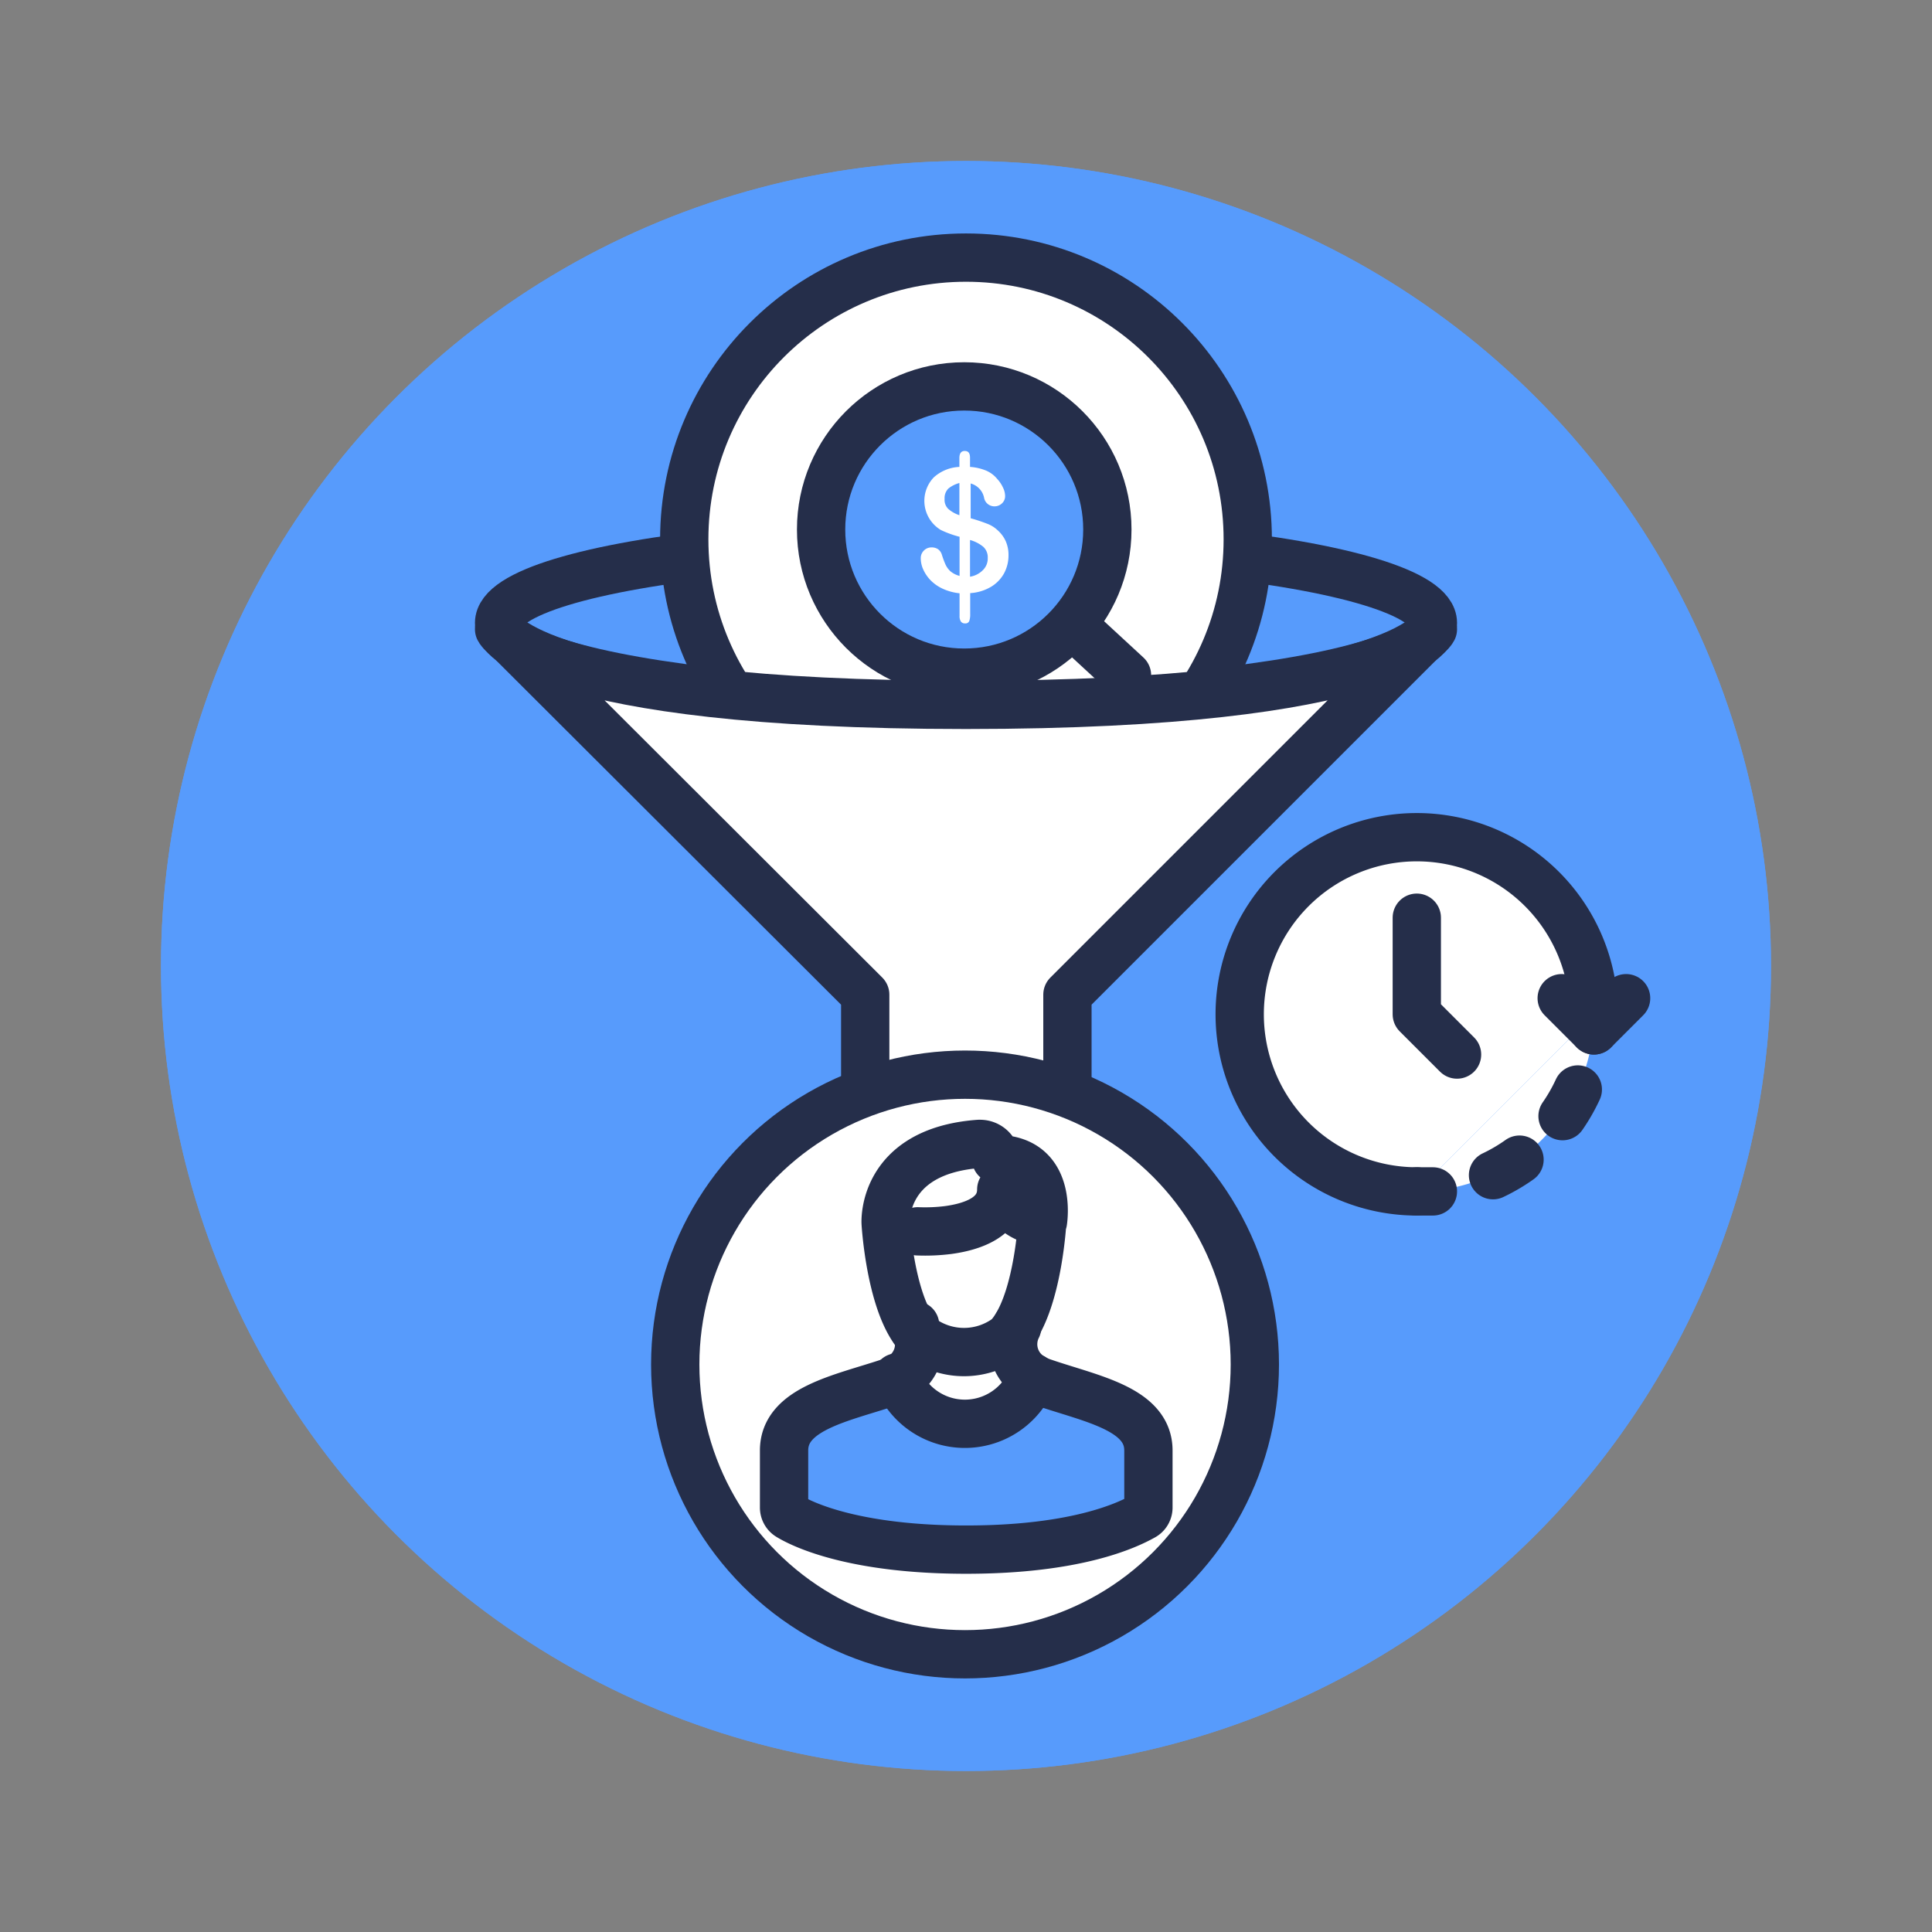 <svg id="Layer_1" data-name="Layer 1" xmlns="http://www.w3.org/2000/svg" viewBox="0 0 120 120"><rect x="0" y="0" width="120" height="120" fill="#808080" stroke="none"/><defs><style>.cls-1,.cls-2{fill:#579bfc;}.cls-2,.cls-3,.cls-5,.cls-6{stroke:#252e4a;stroke-linecap:round;stroke-linejoin:round;stroke-width:3px;}.cls-3,.cls-4{fill:#fff;}.cls-5,.cls-6{fill:none;}.cls-6{stroke-dasharray:1.91 3.82;}</style></defs><title>4 OPP2ACC</title><circle class="cls-1" cx="60" cy="60" r="50"/><circle class="cls-1" cx="60" cy="60" r="50"/><ellipse class="cls-2" cx="60" cy="38.69" rx="29" ry="5.09"/><circle class="cls-3" cx="60" cy="33.5" r="17.5"/><line class="cls-2" x1="70" y1="41.94" x2="60.25" y2="32.94"/><circle class="cls-2" cx="59.89" cy="32.89" r="8.89"/><path class="cls-4" d="M60.25,28.43V29a3.22,3.22,0,0,1,1,.23,1.8,1.8,0,0,1,.69.52,2,2,0,0,1,.36.54,1.21,1.21,0,0,1,.13.52.61.61,0,0,1-.19.45.66.66,0,0,1-.46.19.65.65,0,0,1-.66-.55,1.16,1.16,0,0,0-.83-.87v2.16a10.71,10.71,0,0,1,1,.33,1.93,1.93,0,0,1,.68.42,2,2,0,0,1,.5.68,2.11,2.11,0,0,1,.17.87,2.34,2.34,0,0,1-.27,1.11,2.23,2.23,0,0,1-.82.85,2.88,2.88,0,0,1-1.29.39v1.29a1.24,1.24,0,0,1-.06.45.25.25,0,0,1-.26.14.29.29,0,0,1-.26-.12.62.62,0,0,1-.08-.35v-1.4a3.29,3.29,0,0,1-1.06-.29,2.54,2.54,0,0,1-.76-.54,2.36,2.36,0,0,1-.45-.68,1.7,1.7,0,0,1-.14-.69.65.65,0,0,1,.19-.45.66.66,0,0,1,.49-.2.71.71,0,0,1,.39.11.65.65,0,0,1,.23.31,6,6,0,0,0,.24.65,1.34,1.34,0,0,0,.31.42,1.47,1.47,0,0,0,.56.28V33.34a6.37,6.37,0,0,1-1.16-.42A2.11,2.11,0,0,1,58,29.65,2.54,2.54,0,0,1,59.59,29v-.55c0-.29.11-.44.33-.44S60.25,28.14,60.25,28.43ZM59.59,32V30a1.88,1.88,0,0,0-.68.34.84.84,0,0,0-.24.65.78.78,0,0,0,.23.62A2,2,0,0,0,59.59,32Zm.66,1.55v2.27a1.43,1.43,0,0,0,.81-.42,1,1,0,0,0,.29-.74.88.88,0,0,0-.28-.7A2.23,2.23,0,0,0,60.25,33.54Z"/><path class="cls-3" d="M89,39.08l-22.7,22.7v12.1L53.74,79V61.78L31,39.08s2.35,4.7,29,4.7S89,39.08,89,39.08Z"/><circle class="cls-3" cx="59.94" cy="84.75" r="18"/><path class="cls-1" d="M71.29,90.09v3.54a.62.62,0,0,1-.32.55c-1,.56-4.16,2.07-11,2.07s-10.08-1.51-11-2.07a.63.63,0,0,1-.31-.55V90.09c0-2.59,3.56-3.24,6.48-4.21a3.36,3.36,0,0,0,.66-.29,4.5,4.5,0,0,0,8.4,0,3.36,3.36,0,0,0,.66.29C67.72,86.85,71.29,87.5,71.29,90.09Z"/><path class="cls-4" d="M64.8,75.83v.09s-.25,4.34-1.67,6.51a3.87,3.87,0,0,1-.45.58,4.53,4.53,0,0,1-5.47,0,3.36,3.36,0,0,1-.46-.58c-1.42-2.17-1.67-6.51-1.67-6.51s-.29-4.47,5.79-4.92h.07a1,1,0,0,1,1,.94C65.45,71.94,64.8,75.83,64.8,75.83Z"/><path class="cls-4" d="M64.14,85.59a4.5,4.5,0,0,1-8.4,0,2.38,2.38,0,0,0,1-3.16,3.36,3.36,0,0,0,.46.58,4.53,4.53,0,0,0,5.47,0,3.87,3.87,0,0,0,.45-.58A2.38,2.38,0,0,0,64.14,85.59Z"/><path class="cls-5" d="M63.18,82.31l0,.12a2.38,2.38,0,0,0,1,3.16,3.36,3.36,0,0,0,.66.29c2.92,1,6.49,1.62,6.49,4.21v3.54a.62.62,0,0,1-.32.55c-1,.56-4.16,2.07-11,2.07s-10.08-1.51-11-2.07a.63.63,0,0,1-.31-.55V90.09c0-2.59,3.56-3.24,6.48-4.21a3.36,3.36,0,0,0,.66-.29,2.38,2.38,0,0,0,1-3.16l0-.12"/><path class="cls-5" d="M55.73,85.55a.1.1,0,0,0,0,0,4.5,4.5,0,0,0,8.4,0l0,0"/><path class="cls-5" d="M57,76.48a11.5,11.5,0,0,0,1.89-.08c1.48-.2,3.3-.79,3.3-2.52a2.89,2.89,0,0,0,2.59,2s.65-3.89-2.91-3.89a1,1,0,0,0-1-.94h-.07c-6.08.45-5.79,4.92-5.79,4.92s.25,4.34,1.67,6.51a3.36,3.36,0,0,0,.46.58,4.53,4.53,0,0,0,5.47,0,3.87,3.87,0,0,0,.45-.58c1.42-2.17,1.67-6.51,1.67-6.51"/><path class="cls-3" d="M88,74A11,11,0,1,1,99,63"/><path class="cls-4" d="M99,63A11,11,0,0,1,88,74"/><path class="cls-5" d="M99,63c0,.34,0,.67,0,1"/><path class="cls-6" d="M98,67.67a11,11,0,0,1-7.09,6"/><path class="cls-5" d="M89,74c-.33,0-.66,0-1,0"/><polyline class="cls-3" points="88 57 88 63 90.5 65.5"/><polyline class="cls-3" points="101 62 99 64 97 62"/></svg>